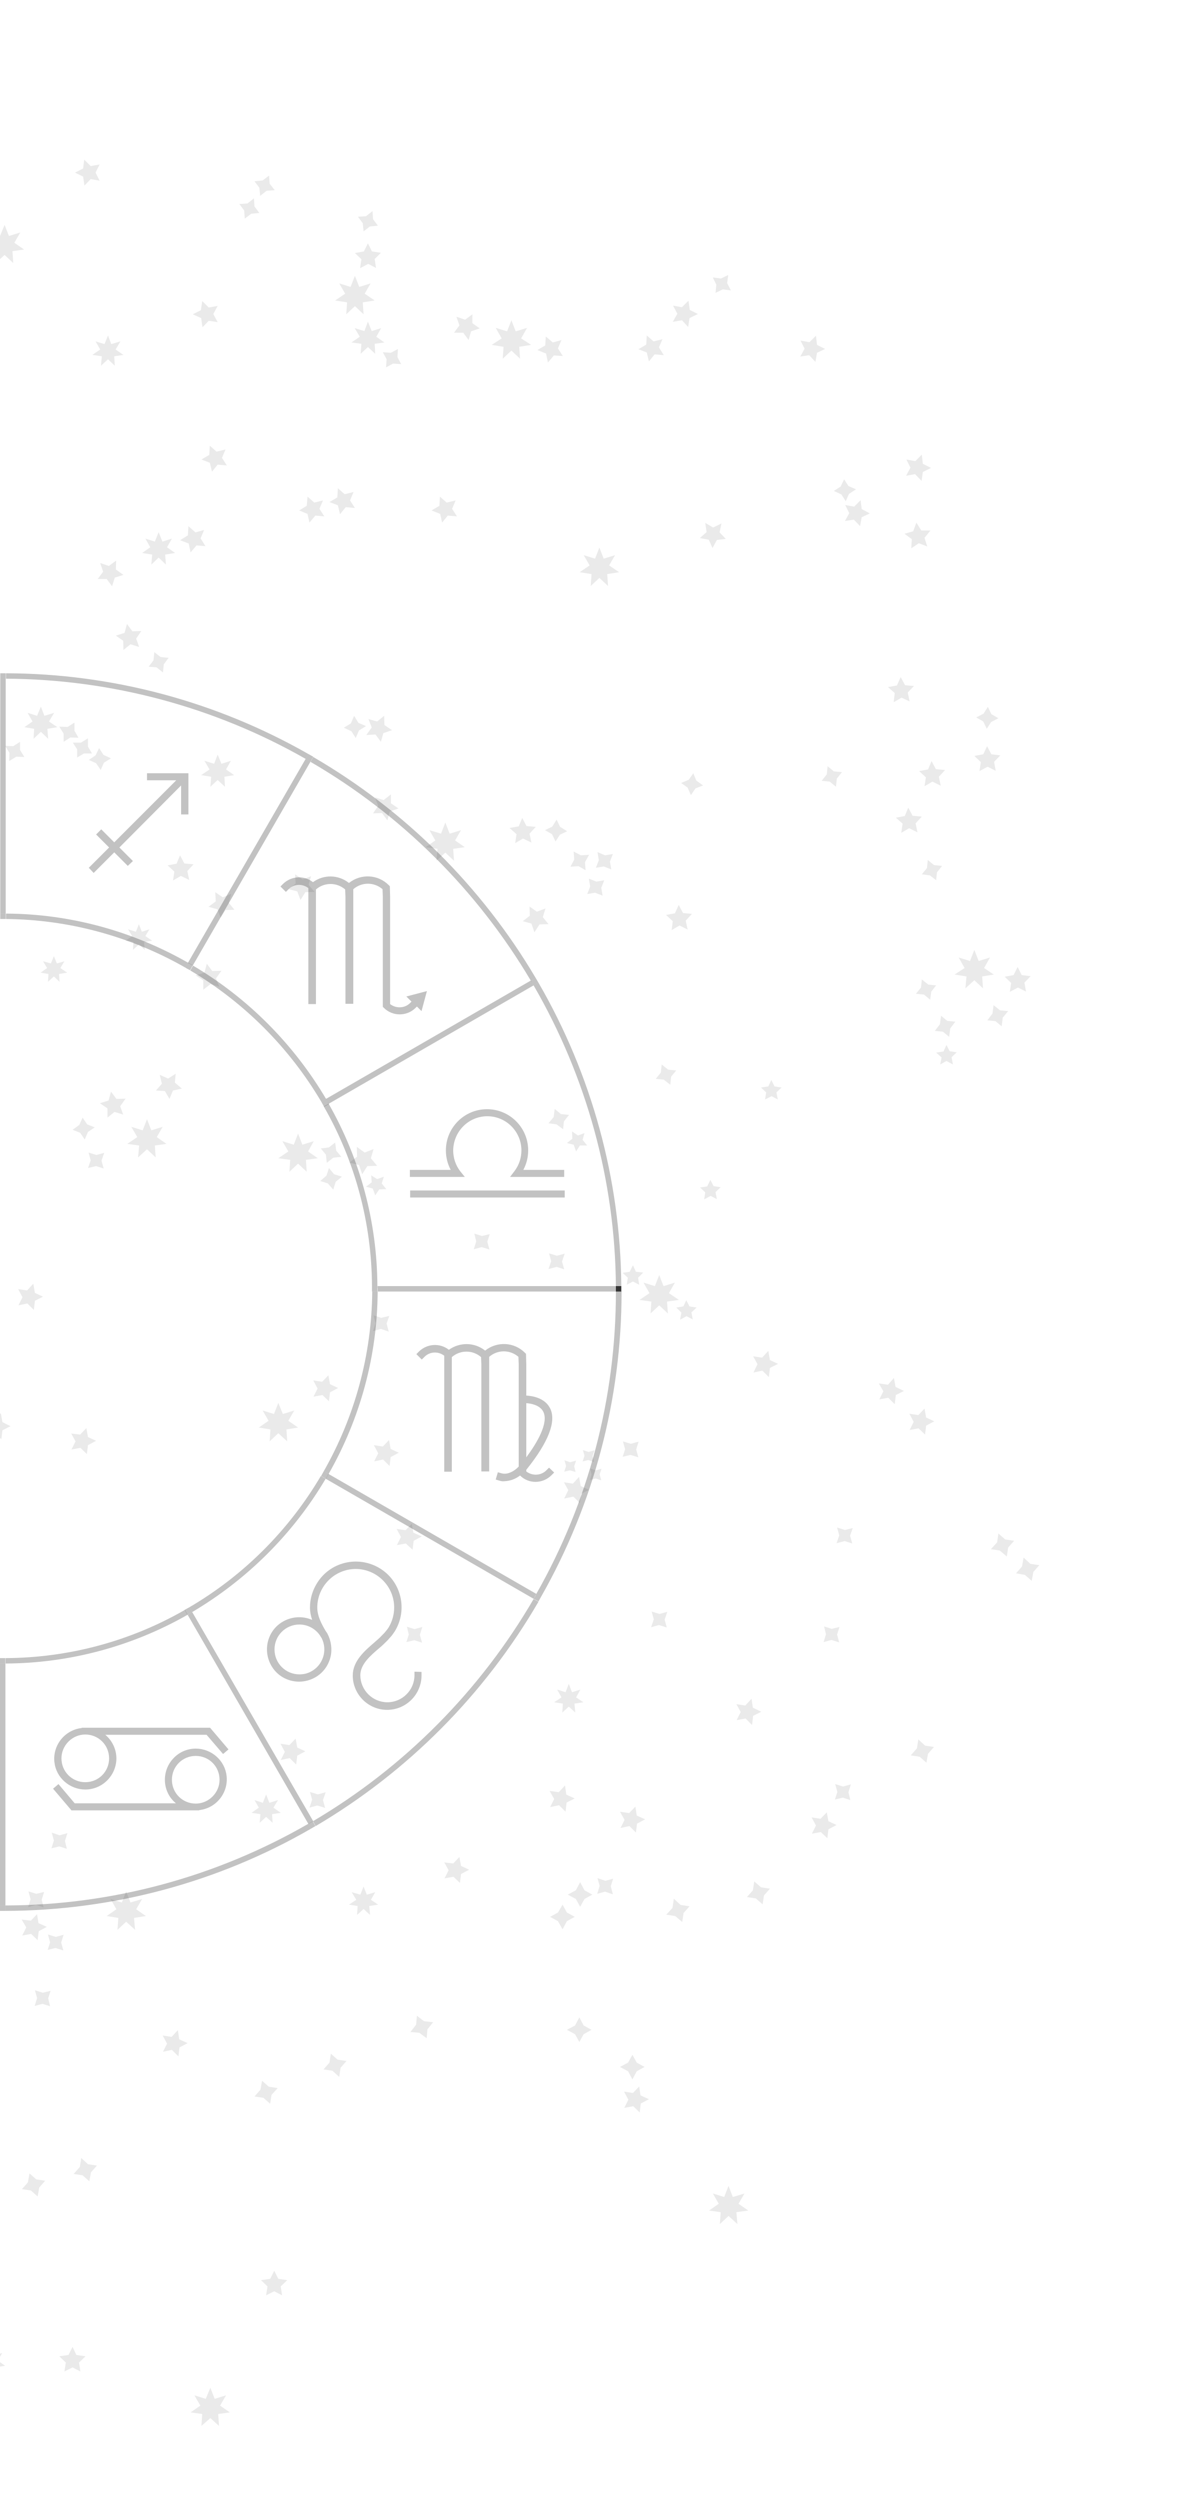 <?xml version="1.0" encoding="utf-8"?>
<!-- Generator: Adobe Illustrator 22.0.1, SVG Export Plug-In . SVG Version: 6.00 Build 0)  -->
<svg version="1.1" id="Layer_1" xmlns="http://www.w3.org/2000/svg" xmlns:xlink="http://www.w3.org/1999/xlink" x="0px" y="0px"
	 viewBox="0 0 435.5 922.7" style="enable-background:new 0 0 435.5 922.7;" xml:space="preserve">
<style type="text/css">
	.st0{opacity:0.15;}
	.st1{fill:#757575;}
	.st2{opacity:0.3;fill:#333333;enable-background:new    ;}
	.st3{fill:#333333;}
</style>
<title>astrology-demo</title>
<g class="st0">
	<polygon class="st1" points="-3.5,866.4 -2.3,869.4 0.8,868.5 -0.8,871.3 1.9,873.2 -1.3,873.7 -1.1,876.9 -3.5,874.7 -5.9,876.9 
		-5.7,873.7 -8.9,873.2 -6.2,871.3 -7.8,868.5 -4.7,869.4 	"/>
	<polygon class="st1" points="98.3,662.3 99.5,665.4 102.7,664.4 101,667.2 103.7,669.1 100.5,669.6 100.7,672.8 98.3,670.6 
		95.9,672.8 96.2,669.6 92.9,669.1 95.6,667.2 94,664.4 97.1,665.4 	"/>
	<polygon class="st1" points="210.1,621.5 211.3,624.6 214.4,623.6 212.8,626.5 215.5,628.3 212.2,628.8 212.5,632.1 210.1,629.9 
		207.7,632.1 207.9,628.8 204.7,628.3 207.4,626.5 205.8,623.6 208.9,624.6 	"/>
	<polygon class="st1" points="134.3,696.3 135.5,699.3 138.6,698.4 137,701.2 139.7,703 136.4,703.5 136.7,706.8 134.3,704.6 
		131.9,706.8 132.1,703.5 128.9,703 131.6,701.2 129.9,698.4 133.1,699.3 	"/>
	<polygon class="st1" points="54.3,413.1 55.9,417.2 60.1,415.9 57.9,419.7 61.5,422.2 57.2,422.8 57.5,427.2 54.3,424.2 51,427.2 
		51.4,422.8 47,422.2 50.7,419.7 48.5,415.9 52.7,417.2 	"/>
	<polygon class="st1" points="110.1,418.4 111.7,422.5 115.9,421.2 113.8,425 117.4,427.5 113,428.1 113.3,432.5 110.1,429.5 
		106.9,432.5 107.2,428.1 102.8,427.5 106.5,425 104.3,421.2 108.5,422.5 	"/>
	<polygon class="st1" points="164.5,303.6 166.1,307.7 170.3,306.4 168.1,310.2 171.7,312.7 167.4,313.3 167.7,317.7 164.5,314.7 
		161.2,317.7 161.6,313.3 157.2,312.7 160.8,310.2 158.6,306.4 162.9,307.7 	"/>
	<polygon class="st1" points="243.5,470.6 245.1,474.7 249.3,473.4 247.1,477.3 250.8,479.8 246.4,480.4 246.7,484.8 243.5,481.8 
		240.3,484.8 240.6,480.4 236.2,479.8 239.9,477.3 237.7,473.4 241.9,474.7 	"/>
	<polygon class="st1" points="1.7,83 3.3,87.1 7.5,85.8 5.3,89.6 8.9,92.1 4.6,92.7 4.9,97.1 1.7,94.1 -1.6,97.1 -1.3,92.7 
		-5.6,92.1 -2,89.6 -4.2,85.8 0,87.1 	"/>
	<polygon class="st1" points="131.1,101.8 132.7,105.9 136.9,104.6 134.7,108.4 138.4,110.9 134,111.6 134.3,116 131.1,113 
		127.9,116 128.2,111.6 123.8,110.9 127.5,108.4 125.3,104.6 129.5,105.9 	"/>
	<polygon class="st1" points="188.9,118.2 190.5,122.3 194.7,121 192.5,124.9 196.2,127.3 191.8,128 192.1,132.4 188.9,129.4 
		185.7,132.4 186,128 181.6,127.3 185.3,124.9 183.1,121 187.3,122.3 	"/>
	<polygon class="st1" points="221.4,202.1 223,206.2 227.2,204.9 225,208.7 228.7,211.2 224.3,211.9 224.6,216.3 221.4,213.3 
		218.2,216.3 218.5,211.9 214.1,211.2 217.8,208.7 215.6,204.9 219.8,206.2 	"/>
	<polygon class="st1" points="359.9,350.6 361.5,354.7 365.7,353.4 363.5,357.3 367.1,359.7 362.8,360.4 363.1,364.8 359.9,361.8 
		356.6,364.8 357,360.4 352.6,359.7 356.3,357.3 354.1,353.4 358.3,354.7 	"/>
	<polygon class="st1" points="135.9,118.7 137.3,122.2 140.8,121.1 139,124.3 142,126.4 138.4,126.9 138.6,130.6 135.9,128.1 
		133.2,130.6 133.5,126.9 129.8,126.4 132.9,124.3 131,121.1 134.6,122.2 	"/>
	<polygon class="st1" points="58.6,196.4 60,199.9 63.5,198.8 61.7,202 64.7,204.1 61,204.7 61.3,208.4 58.6,205.8 55.9,208.4 
		56.2,204.7 52.5,204.1 55.5,202 53.7,198.8 57.2,199.9 	"/>
	<polygon class="st1" points="15.1,260.8 16.4,264.2 20,263.1 18.1,266.3 21.2,268.4 17.5,269 17.8,272.7 15.1,270.1 12.4,272.7 
		12.6,269 9,268.4 12,266.3 10.2,263.1 13.7,264.2 	"/>
	<polygon class="st1" points="80.4,278.5 81.8,281.9 85.3,280.8 83.5,284 86.5,286.1 82.9,286.7 83.1,290.4 80.4,287.9 77.7,290.4 
		78,286.7 74.3,286.1 77.4,284 75.5,280.8 79.1,281.9 	"/>
	<polygon class="st1" points="51.3,341.1 52.4,343.9 55.2,343 53.7,345.5 56.2,347.2 53.2,347.7 53.5,350.6 51.3,348.6 49.1,350.6 
		49.3,347.7 46.4,347.2 48.8,345.5 47.3,343 50.2,343.9 	"/>
	<polygon class="st1" points="19.9,352.9 21,355.6 23.8,354.8 22.3,357.3 24.8,359 21.8,359.5 22,362.4 19.9,360.4 17.7,362.4 
		17.9,359.5 15,359 17.4,357.3 15.9,354.8 18.8,355.6 	"/>
	<polygon class="st1" points="39.9,123.8 41.1,127 44.5,126 42.7,129 45.6,131 42.2,131.5 42.4,135 39.9,132.6 37.3,135 37.6,131.5 
		34.1,131 37,129 35.3,126 38.6,127 	"/>
	<polygon class="st1" points="77.7,881.3 79.3,885.4 83.5,884.1 81.3,887.9 84.9,890.4 80.6,891 80.9,895.4 77.7,892.5 74.4,895.4 
		74.7,891 70.4,890.4 74,887.9 71.8,884.1 76,885.4 	"/>
	<polygon class="st1" points="269.1,806.8 270.7,810.9 275,809.6 272.8,813.4 276.4,815.9 272,816.5 272.4,820.9 269.1,817.9 
		265.9,820.9 266.2,816.5 261.9,815.9 265.5,813.4 263.3,809.6 267.5,810.9 	"/>
	<polygon class="st1" points="102.8,517.8 104.5,521.9 108.7,520.6 106.5,524.4 110.1,526.9 105.8,527.6 106.1,532 102.8,529 
		99.6,532 99.9,527.6 95.6,526.9 99.2,524.4 97,520.6 101.2,521.9 	"/>
	<polygon class="st1" points="46.6,698.1 48.2,702.2 52.5,700.9 50.3,704.7 53.9,707.2 49.5,707.9 49.9,712.3 46.6,709.3 
		43.4,712.3 43.7,707.9 39.4,707.2 43,704.7 40.8,700.9 45,702.2 	"/>
	<polygon class="st1" points="31.9,527.1 32.5,530.4 35.5,531.8 32.5,533.4 32.1,536.7 29.7,534.4 26.4,535 27.9,532 26.3,529.1 
		29.6,529.5 	"/>
	<polygon class="st1" points="12.3,473.8 12.9,477.2 15.9,478.6 12.9,480.1 12.5,483.5 10.1,481.1 6.8,481.8 8.3,478.8 6.7,475.8 
		10,476.3 	"/>
	<polygon class="st1" points="31.1,58.9 33.5,61.3 36.8,60.7 35.3,63.7 36.8,66.7 33.5,66.1 31.2,68.5 30.7,65.2 27.7,63.7 
		30.7,62.2 	"/>
	<polygon class="st1" points="74.7,111.1 77.1,113.5 80.4,112.9 78.8,115.9 80.4,118.9 77.1,118.4 74.8,120.8 74.3,117.4 71.2,116 
		74.2,114.5 	"/>
	<polygon class="st1" points="174.5,116 174.5,119.3 177.2,121.2 174,122.3 173.1,125.5 171.1,122.8 167.7,122.8 169.7,120.1 
		168.6,116.9 171.8,118 	"/>
	<polygon class="st1" points="42.9,206.9 42.8,210.2 45.6,212.2 42.4,213.2 41.4,216.4 39.4,213.7 36.1,213.7 38.1,211 37,207.8 
		40.2,208.9 	"/>
	<polygon class="st1" points="46.9,230.3 48.9,233 52.2,232.9 50.3,235.7 51.4,238.8 48.2,237.8 45.6,239.9 45.5,236.5 42.8,234.6 
		46,233.6 	"/>
	<polygon class="st1" points="76.4,355.7 78.4,358.4 81.8,358.3 79.8,361.1 81,364.2 77.8,363.2 75.1,365.3 75.1,361.9 72.3,360 
		75.5,359 	"/>
	<polygon class="st1" points="41,402.9 43,405.6 46.4,405.5 44.4,408.3 45.5,411.4 42.3,410.4 39.7,412.5 39.7,409.1 36.9,407.2 
		40.1,406.2 	"/>
	<polygon class="st1" points="64.9,396.3 64.6,399.6 67.2,401.8 63.9,402.5 62.6,405.6 60.9,402.7 57.6,402.5 59.8,400 59,396.7 
		62.1,398.1 	"/>
	<polygon class="st1" points="135.9,89.8 137.4,92.8 140.7,93.3 138.4,95.6 138.9,98.9 136,97.4 133,99 133.5,95.7 131.1,93.4 
		134.4,92.8 	"/>
	<polygon class="st1" points="201.6,124.2 204.2,126.4 207.4,125.5 206.1,128.6 207.9,131.4 204.6,131.2 202.4,133.8 201.7,130.5 
		198.5,129.2 201.4,127.5 	"/>
	<polygon class="st1" points="162.5,183.3 165,185.5 168.3,184.7 167,187.8 168.8,190.6 165.4,190.3 163.3,192.9 162.6,189.7 
		159.4,188.4 162.3,186.7 	"/>
	<polygon class="st1" points="124.8,180.2 127.3,182.4 130.6,181.6 129.3,184.7 131.1,187.5 127.7,187.2 125.6,189.8 124.8,186.5 
		121.7,185.3 124.6,183.6 	"/>
	<polygon class="st1" points="77.5,164.5 80,166.7 83.3,165.9 82,169 83.8,171.8 80.4,171.5 78.3,174.1 77.5,170.8 74.4,169.6 
		77.3,167.9 	"/>
	<polygon class="st1" points="66.5,315.7 68.1,318.7 71.5,319 69.2,321.5 69.9,324.8 66.8,323.3 63.9,325 64.4,321.7 61.9,319.4 
		65.2,318.8 	"/>
	<polygon class="st1" points="79.5,329.3 82.3,331.2 85.4,329.9 84.5,333.2 86.6,335.8 83.3,335.9 81.5,338.7 80.3,335.6 77,334.7 
		79.7,332.7 	"/>
	<polygon class="st1" points="109,322.7 111.8,324.6 114.9,323.4 114,326.6 116.2,329.2 112.8,329.3 111,332.2 109.8,329 
		106.6,328.2 109.2,326.1 	"/>
	<polygon class="st1" points="138.5,294.3 141.7,295.3 144.4,293.2 144.4,296.5 147.2,298.4 144,299.5 143.1,302.8 141.1,300.1 
		137.8,300.2 139.7,297.4 	"/>
	<polygon class="st1" points="136.1,265.4 139.3,266.3 141.9,264.2 142,267.6 144.8,269.5 141.6,270.6 140.7,273.8 138.7,271.1 
		135.3,271.3 137.3,268.5 	"/>
	<polygon class="st1" points="250.7,334 252.3,337 255.6,337.3 253.3,339.8 254,343.1 251,341.6 248.1,343.3 248.5,340 246,337.7 
		249.3,337.1 	"/>
	<polygon class="st1" points="335.5,298.1 337.1,301.1 340.5,301.4 338.2,303.9 338.9,307.2 335.8,305.7 332.9,307.4 333.4,304 
		330.9,301.8 334.2,301.2 	"/>
	<polygon class="st1" points="344.1,280.9 345.7,283.9 349.1,284.2 346.8,286.7 347.5,290 344.4,288.5 341.5,290.2 342,286.9 
		339.5,284.6 342.8,284 	"/>
	<polygon class="st1" points="192.9,301.9 194.5,304.9 197.9,305.2 195.6,307.7 196.3,311 193.2,309.5 190.3,311.2 190.8,307.9 
		188.2,305.6 191.6,305 	"/>
	<polygon class="st1" points="215.9,418.2 215.2,420.7 216.9,422.8 214.2,422.8 212.8,425 211.9,422.5 209.4,421.9 211.4,420.3 
		211.3,417.6 213.5,419.1 	"/>
	<polygon class="st1" points="266.2,438.2 264.3,440 264.8,442.6 262.5,441.4 260.1,442.7 260.5,440.1 258.6,438.3 261.2,437.9 
		262.4,435.5 263.6,437.8 	"/>
	<polygon class="st1" points="257.3,482.6 255.4,484.4 255.9,487 253.6,485.8 251.2,487.1 251.7,484.5 249.8,482.6 252.4,482.2 
		253.5,479.9 254.7,482.2 	"/>
	<polygon class="st1" points="237.6,469.7 235.7,471.6 236.1,474.2 233.8,473 231.5,474.2 231.9,471.6 230,469.8 232.6,469.4 
		233.8,467 234.9,469.4 	"/>
	<polygon class="st1" points="288.7,401.4 286.8,403.2 287.3,405.8 285,404.6 282.6,405.8 283,403.2 281.1,401.4 283.8,401 
		284.9,398.6 286.1,401 	"/>
	<polygon class="st1" points="353.4,388.4 351.5,390.2 352,392.9 349.6,391.6 347.3,392.9 347.8,390.3 345.8,388.5 348.5,388.1 
		349.6,385.7 350.8,388 	"/>
	<polygon class="st1" points="141.8,434.3 141,436.8 142.7,438.9 140.1,439 138.6,441.2 137.7,438.7 135.2,438 137.3,436.4 
		137.1,433.8 139.3,435.2 	"/>
	<polygon class="st1" points="138,424.1 137,427.5 139.3,430.3 135.7,430.4 133.8,433.4 132.6,430 129.1,429.1 131.9,426.9 
		131.8,423.3 134.7,425.4 	"/>
	<polygon class="st1" points="201.5,335.3 200.5,338.5 202.6,341.1 199.3,341.2 197.4,344.1 196.3,340.9 193.1,340 195.7,338 
		195.6,334.6 198.3,336.5 	"/>
	<polygon class="st1" points="364.6,275.4 366.2,278.4 369.5,278.8 367.2,281.2 367.8,284.5 364.8,283 361.8,284.6 362.3,281.3 
		359.9,279 363.2,278.4 	"/>
	<polygon class="st1" points="375.9,356.9 377.4,359.9 380.7,360.3 378.4,362.7 379,366 376,364.5 373,366.1 373.5,362.8 
		371.1,360.5 374.4,359.9 	"/>
	<polygon class="st1" points="332.7,249.9 334.3,252.9 337.6,253.2 335.3,255.6 336,258.9 333,257.5 330.1,259.2 330.5,255.8 
		328,253.6 331.3,253 	"/>
	<polygon class="st1" points="69.6,194.2 72.2,196.5 75.4,195.6 74.1,198.7 75.9,201.6 72.6,201.3 70.4,203.9 69.7,200.6 
		66.5,199.4 69.4,197.6 	"/>
	<polygon class="st1" points="113.6,183.3 116.1,185.5 119.3,184.7 118,187.8 119.8,190.6 116.5,190.3 114.3,192.9 113.6,189.7 
		110.5,188.4 113.3,186.7 	"/>
	<polygon class="st1" points="238.9,123.8 241.4,126 244.7,125.2 243.4,128.2 245.2,131.1 241.8,130.8 239.7,133.4 238.9,130.1 
		235.8,128.9 238.7,127.2 	"/>
	<polygon class="st1" points="254.3,111 254.8,114.4 257.8,115.9 254.7,117.4 254.2,120.7 251.9,118.2 248.5,118.8 250.2,115.8 
		248.6,112.8 251.9,113.4 	"/>
	<polygon class="st1" points="301.4,123.9 301.8,127.3 304.8,128.8 301.8,130.2 301.2,133.6 298.9,131.1 295.6,131.6 297.2,128.7 
		295.7,125.7 299,126.3 	"/>
	<polygon class="st1" points="340.5,167.8 340.9,171.2 343.9,172.7 340.9,174.2 340.4,177.5 338,175 334.7,175.6 336.3,172.6 
		334.8,169.6 338.1,170.2 	"/>
	<polygon class="st1" points="317.9,184.6 318.3,187.9 321.3,189.5 318.3,190.9 317.7,194.2 315.4,191.8 312.1,192.3 313.7,189.4 
		312.2,186.4 315.5,187 	"/>
	<polygon class="st1" points="266.5,193.2 265.8,196.5 268.1,198.9 264.8,199.3 263.2,202.3 261.8,199.2 258.5,198.6 261,196.4 
		260.5,193 263.4,194.7 	"/>
	<polygon class="st1" points="338.5,192.9 340.3,195.8 343.7,195.8 341.5,198.5 342.5,201.7 339.4,200.5 336.6,202.4 336.8,199 
		334.1,197 337.3,196.1 	"/>
	<polygon class="st1" points="13.7,706.5 14.2,709.8 17.3,711.2 14.3,712.8 13.9,716.1 11.5,713.8 8.2,714.4 9.7,711.4 8,708.5 
		11.4,708.9 	"/>
	<polygon class="st1" points="65.7,749.3 66.2,752.7 69.3,754.1 66.3,755.7 65.9,759 63.5,756.6 60.2,757.3 61.7,754.3 60.1,751.3 
		63.4,751.8 	"/>
	<polygon class="st1" points="169.7,685.4 170.3,688.7 173.3,690.1 170.3,691.7 169.9,695 167.5,692.7 164.2,693.3 165.7,690.3 
		164.1,687.4 167.4,687.8 	"/>
	<polygon class="st1" points="236.1,770.1 236.6,773.4 239.7,774.8 236.7,776.4 236.3,779.7 233.9,777.4 230.6,778 232.1,775 
		230.5,772 233.8,772.5 	"/>
	<polygon class="st1" points="109.2,641.7 109.8,645 112.8,646.4 109.8,648 109.4,651.3 107,648.9 103.7,649.6 105.2,646.6 
		103.6,643.6 106.9,644.1 	"/>
	<polygon class="st1" points="0.3,521.6 0.9,524.9 3.9,526.4 0.9,527.9 0.5,531.2 -1.9,528.9 -5.2,529.5 -3.7,526.5 -5.3,523.6 
		-2,524.1 	"/>
	<polygon class="st1" points="143.7,531.5 144.3,534.8 147.3,536.2 144.3,537.8 143.9,541.1 141.5,538.7 138.2,539.4 139.7,536.4 
		138.1,533.4 141.4,533.9 	"/>
	<polygon class="st1" points="121.3,507.6 121.9,510.9 124.9,512.3 121.9,513.9 121.5,517.2 119.1,514.9 115.8,515.5 117.3,512.5 
		115.7,509.5 119,510 	"/>
	<polygon class="st1" points="152.1,562.4 152.7,565.7 155.8,567.1 152.8,568.7 152.4,572 149.9,569.7 146.6,570.3 148.1,567.3 
		146.5,564.3 149.8,564.8 	"/>
	<polygon class="st1" points="208.7,659 209.2,662.4 212.3,663.8 209.3,665.3 208.9,668.7 206.5,666.3 203.2,667 204.7,664 203,661 
		206.4,661.5 	"/>
	<polygon class="st1" points="305.4,668.9 306,672.2 309,673.6 306,675.2 305.6,678.5 303.2,676.2 299.9,676.8 301.4,673.8 
		299.8,670.8 303.1,671.3 	"/>
	<polygon class="st1" points="234.7,666.8 235.2,670.1 238.3,671.5 235.3,673.1 234.9,676.4 232.5,674 229.2,674.7 230.7,671.7 
		229,668.7 232.4,669.2 	"/>
	<polygon class="st1" points="277.6,627 278.1,630.3 281.2,631.8 278.2,633.3 277.8,636.7 275.4,634.3 272.1,634.9 273.6,631.9 
		272,629 275.3,629.5 	"/>
	<polygon class="st1" points="213.9,545.1 214.5,548.5 217.6,549.9 214.6,551.4 214.2,554.8 211.8,552.4 208.4,553.1 209.9,550 
		208.3,547.1 211.6,547.6 	"/>
	<polygon class="st1" points="330.2,508.6 330.8,511.9 333.9,513.4 330.9,514.9 330.5,518.3 328.1,515.9 324.8,516.5 326.3,513.5 
		324.6,510.6 328,511.1 	"/>
	<polygon class="st1" points="283.8,498.6 284.4,502 287.4,503.4 284.4,504.9 284,508.3 281.6,505.9 278.3,506.6 279.8,503.5 
		278.2,500.6 281.5,501.1 	"/>
	<polygon class="st1" points="341.5,519.9 342.1,523.2 345.1,524.6 342.1,526.2 341.7,529.5 339.3,527.2 336,527.8 337.5,524.8 
		335.9,521.8 339.2,522.3 	"/>
	<polygon class="st1" points="26.8,866.2 28.2,869.2 31.6,869.7 29.2,872 29.7,875.3 26.8,873.8 23.8,875.3 24.3,872 21.9,869.7 
		25.3,869.2 	"/>
	<polygon class="st1" points="101.3,838.1 102.8,841.1 106.1,841.6 103.7,843.9 104.2,847.2 101.3,845.7 98.3,847.2 98.8,843.9 
		96.4,841.6 99.8,841.1 	"/>
	<polygon class="st1" points="238.1,762.9 235.2,764.5 233.6,767.5 232,764.5 229,762.9 232,761.3 233.6,758.4 235.2,761.3 	"/>
	<polygon class="st1" points="218.5,749.2 215.6,750.8 214,753.7 212.4,750.8 209.4,749.2 212.4,747.6 214,744.6 215.6,747.6 	"/>
	<polygon class="st1" points="212.3,707.5 209.4,709.1 207.8,712.1 206.1,709.1 203.2,707.5 206.1,705.9 207.8,703 209.4,705.9 	"/>
	<polygon class="st1" points="218.8,699.3 215.9,700.9 214.3,703.8 212.7,700.9 209.7,699.3 212.7,697.7 214.3,694.7 215.9,697.7 	
		"/>
	<polygon class="st1" points="160,746.4 157.9,749 157.6,752.3 154.9,750.3 151.6,750 153.7,747.3 154,744 156.6,746 	"/>
	<polygon class="st1" points="128,760.7 125.8,763.2 125.3,766.6 122.8,764.3 119.5,763.8 121.7,761.3 122.2,758 124.7,760.2 	"/>
	<polygon class="st1" points="254.7,703.6 252.5,706.1 252,709.4 249.4,707.2 246.1,706.7 248.4,704.2 248.9,700.8 251.4,703.1 	"/>
	<polygon class="st1" points="284.4,697.1 282.2,699.6 281.7,702.9 279.2,700.7 275.9,700.2 278.1,697.7 278.6,694.4 281.1,696.6 	
		"/>
	<polygon class="st1" points="345,644.8 342.8,647.3 342.2,650.6 339.7,648.4 336.4,647.9 338.7,645.3 339.2,642 341.7,644.3 	"/>
	<polygon class="st1" points="383.9,577.7 381.7,580.2 381.1,583.5 378.6,581.3 375.3,580.7 377.5,578.2 378.1,574.9 380.6,577.2 	
		"/>
	<polygon class="st1" points="374.6,568.7 372.4,571.2 371.9,574.5 369.3,572.3 366,571.8 368.3,569.3 368.8,566 371.3,568.2 	"/>
	<polygon class="st1" points="314.3,658.6 313.4,661.5 314.1,664.4 311.3,663.5 308.4,664.2 309.3,661.4 308.5,658.5 311.4,659.4 	
		"/>
	<polygon class="st1" points="226.5,693.4 225.6,696.2 226.4,699.2 223.5,698.2 220.6,699 221.5,696.1 220.7,693.2 223.6,694.2 	"/>
	<polygon class="st1" points="310.1,600.5 309.2,603.3 310,606.2 307.1,605.3 304.2,606.1 305.1,603.2 304.4,600.3 307.2,601.2 	"/>
	<polygon class="st1" points="315,564 314,566.8 314.8,569.7 312,568.8 309,569.6 310,566.7 309.2,563.8 312.1,564.7 	"/>
	<polygon class="st1" points="180.9,455.5 180,458.3 180.8,461.2 177.9,460.3 175,461.1 175.9,458.2 175.2,455.3 178,456.2 	"/>
	<polygon class="st1" points="208.6,462.7 207.6,465.6 208.4,468.5 205.6,467.6 202.6,468.4 203.6,465.5 202.8,462.6 205.7,463.5 	
		"/>
	<polygon class="st1" points="143.8,485.7 142.8,488.5 143.6,491.5 140.7,490.5 137.8,491.3 138.7,488.4 138,485.5 140.8,486.4 	"/>
	<polygon class="st1" points="38.5,425.5 37.5,428.4 38.3,431.3 35.5,430.4 32.5,431.1 33.5,428.3 32.7,425.4 35.6,426.3 	"/>
	<polygon class="st1" points="246.5,594.9 245.5,597.8 246.3,600.7 243.4,599.8 240.5,600.6 241.5,597.7 240.7,594.8 243.6,595.7 	
		"/>
	<polygon class="st1" points="235.9,532.1 235,535 235.8,537.9 232.9,537 230,537.7 230.9,534.9 230.1,532 233,532.9 	"/>
	<polygon class="st1" points="219.6,535.3 218.9,537.4 219.4,539.6 217.3,538.9 215.2,539.4 215.9,537.3 215.3,535.2 217.4,535.9 	
		"/>
	<polygon class="st1" points="222.2,542.1 221.5,544.2 222.1,546.4 220,545.7 217.9,546.3 218.5,544.2 218,542 220.1,542.7 	"/>
	<polygon class="st1" points="212.8,539.1 212.1,541.2 212.6,543.3 210.5,542.7 208.4,543.2 209.1,541.1 208.5,539 210.6,539.7 	"/>
	<polygon class="st1" points="156,600.5 155.1,603.4 155.9,606.3 153,605.4 150.1,606.1 151,603.3 150.3,600.4 153.1,601.3 	"/>
	<polygon class="st1" points="24.9,676.6 24,679.5 24.7,682.4 21.9,681.5 19,682.2 19.9,679.3 19.1,676.4 22,677.4 	"/>
	<polygon class="st1" points="36.6,276.1 38.2,278.6 41,279.9 38.4,281.5 37.2,284.2 35.5,281.7 32.8,280.5 35.3,278.8 	"/>
	<polygon class="st1" points="32.5,272.5 32.5,275.6 34,278.1 31,278.1 28.5,279.6 28.5,276.6 26.9,274.1 29.9,274.1 	"/>
	<polygon class="st1" points="7.4,273.8 7.4,276.8 9,279.4 6,279.3 3.4,280.9 3.5,277.9 1.9,275.3 4.9,275.4 	"/>
	<polygon class="st1" points="27.5,266.7 27.5,269.7 29,272.3 26,272.2 23.5,273.8 23.5,270.8 21.9,268.2 25,268.3 	"/>
	<polygon class="st1" points="99.4,64.8 99.6,67.8 101.5,70.2 98.5,70.4 96.1,72.3 95.8,69.3 94,66.9 97,66.6 	"/>
	<polygon class="st1" points="93.8,73.2 94,76.2 95.8,78.6 92.8,78.9 90.4,80.7 90.2,77.7 88.4,75.3 91.4,75.1 	"/>
	<polygon class="st1" points="137.6,77.9 137.8,80.9 139.6,83.3 136.6,83.6 134.3,85.4 134,82.4 132.2,80 135.2,79.8 	"/>
	<polygon class="st1" points="147,128.8 146.8,131.8 148.2,134.4 145.2,134.2 142.6,135.6 142.8,132.6 141.4,130 144.4,130.2 	"/>
	<polygon class="st1" points="62.3,242.8 60.5,245.2 60.2,248.2 57.8,246.3 54.9,246.1 56.7,243.7 57,240.7 59.3,242.5 	"/>
	<polygon class="st1" points="316.2,180.6 313.6,182.3 312.4,185 310.8,182.5 308,181.2 310.5,179.6 311.8,176.9 313.4,179.4 	"/>
	<polygon class="st1" points="135.2,268 132.6,269.6 131.4,272.4 129.8,269.9 127,268.6 129.6,267 130.8,264.2 132.4,266.8 	"/>
	<polygon class="st1" points="259.7,289.9 256.9,291 255.2,293.5 254,290.7 251.6,289 254.4,287.8 256.1,285.4 257.2,288.1 	"/>
	<polygon class="st1" points="226.4,315.2 225.3,318 225.8,320.9 223,319.8 220.1,320.3 221.2,317.5 220.7,314.5 223.5,315.7 	"/>
	<polygon class="st1" points="223.2,324.9 222.1,327.7 222.6,330.6 219.8,329.5 216.9,330 218,327.2 217.5,324.3 220.3,325.4 	"/>
	<polygon class="st1" points="368.8,265.1 366.1,266.5 364.5,269 363.2,266.3 360.6,264.8 363.3,263.4 364.9,260.9 366.2,263.6 	"/>
	<polygon class="st1" points="209.5,306.8 206.8,308.1 205.2,310.6 203.9,307.9 201.3,306.4 204,305.1 205.6,302.5 206.9,305.2 	"/>
	<polygon class="st1" points="217.6,315.5 216.1,318.2 216.3,321.2 213.7,319.7 210.7,319.9 212.1,317.3 211.9,314.3 214.6,315.7 	
		"/>
	<polygon class="st1" points="269,101.5 268.6,104.5 270,107.2 267,106.8 264.3,108.1 264.6,105.1 263.3,102.4 266.3,102.8 	"/>
	<polygon class="st1" points="35,416.1 32.5,417.8 31.3,420.6 29.6,418.1 26.8,417 29.3,415.2 30.5,412.5 32.2,415 	"/>
	<polygon class="st1" points="210.2,411.5 208.3,413.9 208,416.8 205.6,415 202.6,414.6 204.5,412.3 204.9,409.3 207.2,411.2 	"/>
	<polygon class="st1" points="249.8,395.1 247.9,397.4 247.6,400.4 245.2,398.5 242.2,398.2 244.1,395.9 244.4,392.9 246.8,394.8 	
		"/>
	<polygon class="st1" points="370,378.8 370.4,375.6 372.4,373.2 369.4,372.9 367,371 366.6,374.1 364.7,376.6 367.7,376.9 	"/>
	<polygon class="st1" points="350.6,382.7 351,379.6 352.9,377.1 349.9,376.8 347.6,374.9 347.2,378 345.3,380.5 348.3,380.8 	"/>
	<polygon class="st1" points="345.8,363.7 344,366 343.6,369 341.3,367.1 338.3,366.8 340.2,364.5 340.5,361.5 342.9,363.4 	"/>
	<polygon class="st1" points="348,319.6 346.1,322 345.8,324.9 343.5,323.1 340.5,322.7 342.4,320.4 342.7,317.4 345,319.3 	"/>
	<polygon class="st1" points="311,285 309.1,287.4 308.8,290.4 306.5,288.5 303.5,288.2 305.4,285.8 305.7,282.8 308,284.7 	"/>
	<polygon class="st1" points="126.3,434.3 124,436.2 123.1,439.1 121.1,436.8 118.3,435.9 120.6,433.9 121.5,431.1 123.4,433.4 	"/>
	<polygon class="st1" points="126.1,427 123.1,427.3 120.7,429.2 120.4,426.2 118.5,423.9 121.5,423.5 123.8,421.7 124.2,424.7 	"/>
	<polygon class="st1" points="16.3,698.3 15.4,701.2 16.1,704 13.3,703.1 10.4,703.9 11.3,701 10.5,698.1 13.4,699 	"/>
	<polygon class="st1" points="23.5,714.1 22.6,717 23.4,719.9 20.5,719 17.6,719.7 18.5,716.9 17.7,714 20.6,714.9 	"/>
	<polygon class="st1" points="18.7,734.8 17.8,737.6 18.5,740.5 15.7,739.6 12.8,740.4 13.7,737.5 12.9,734.6 15.8,735.5 	"/>
	<polygon class="st1" points="120.3,661.5 119.3,664.4 120.1,667.3 117.2,666.4 114.3,667.2 115.3,664.3 114.5,661.4 117.4,662.3 	
		"/>
	<polygon class="st1" points="102.6,770.7 100.3,773.2 99.8,776.5 97.3,774.3 94,773.8 96.2,771.3 96.8,768 99.3,770.2 	"/>
	<polygon class="st1" points="35.8,799.3 33.6,801.8 33,805.1 30.5,802.9 27.2,802.4 29.5,799.8 30,796.5 32.5,798.8 	"/>
	<polygon class="st1" points="16.7,804.9 14.5,807.4 13.9,810.7 11.4,808.5 8.1,808 10.3,805.5 10.9,802.2 13.4,804.4 	"/>
</g>
<path class="st2" d="M31.5,660.5c6.3,0,11.4-5.1,11.5-11.4c0-3.4-1.5-6.6-4.1-8.8h37.4l6.1,7.1l2-1.7l-6.8-8H30.2v0.1
	c-6.3,0.7-10.8,6.4-10.1,12.6C20.7,656.1,25.7,660.5,31.5,660.5L31.5,660.5z M31.5,640.2c4.9,0,8.8,3.9,8.8,8.8s-3.9,8.8-8.8,8.8
	s-8.8-3.9-8.8-8.8l0,0C22.7,644.2,26.7,640.2,31.5,640.2L31.5,640.2z"/>
<path class="st2" d="M72.3,645.4c-6.3,0-11.4,5.2-11.4,11.5c0,3.4,1.5,6.6,4.1,8.7H27.6l-6-7.1l-2,1.7l6.8,8h47.2v-0.1
	c6.3-0.7,10.8-6.4,10.1-12.6C83.1,649.8,78.1,645.4,72.3,645.4L72.3,645.4z M72.3,665.7c-4.9,0-8.8-3.9-8.8-8.8
	c0-4.9,3.9-8.8,8.8-8.8s8.8,3.9,8.8,8.8l0,0C81.1,661.7,77.1,665.7,72.3,665.7z"/>
<rect x="151.5" y="439.4" class="st2" width="57.1" height="2.6"/>
<path class="st2" d="M208.7,434.4h-20.3l1.6-2.1c1.7-2.2,2.6-4.9,2.6-7.7c0-6.9-5.6-12.6-12.6-12.6c-6.9,0-12.5,5.6-12.6,12.6
	c0,2.8,0.9,5.5,2.6,7.7l1.7,2.1h-20.3v-2.6h15.1c-1.2-2.2-1.8-4.7-1.8-7.2c0-8.4,6.8-15.2,15.2-15.2s15.2,6.8,15.2,15.2
	c0,2.5-0.6,5-1.8,7.2h15.1v2.6H208.7z"/>
<polygon class="st2" points="54.3,285.4 54.3,288 65.1,288 42.2,310.9 37.4,306.1 35.5,308 40.3,312.8 32.8,320.3 34.6,322.2 
	42.2,314.6 47.2,319.6 49.1,317.8 44.1,312.8 66.9,289.9 66.9,300.6 69.6,300.6 69.6,285.4 "/>
<path class="st2" d="M153.1,617v1.3c0,5.5-4.5,10-10,10s-10-4.5-10-10c0-4,3.7-7.2,7-10c1.1-0.9,2.1-1.9,3.1-2.9l0.7-0.8
	c0.8-0.8,1.4-1.7,2-2.6c4.8-8,2.3-18.4-5.7-23.2s-18.4-2.3-23.2,5.7c-1.6,2.6-2.5,5.7-2.5,8.8c0,1.6,0.3,3.1,0.8,4.6
	c-6-2.6-13.1,0.1-15.7,6.1s0.1,13.1,6.1,15.7c6,2.6,13.1-0.1,15.7-6.1c1.4-3.1,1.3-6.7-0.1-9.9l0,0l-0.2-0.4
	c-0.2-0.5-0.5-0.9-0.8-1.3c-1.7-2.9-3.1-5.6-3.1-8.7c0-7.8,6.4-14.2,14.2-14.2s14.2,6.4,14.2,14.2c0,2.6-0.7,5.1-2,7.3
	c-0.5,0.8-1.1,1.5-1.7,2.2l-0.8,0.8c-0.9,1-1.9,1.8-2.9,2.7c-3.5,3-7.9,6.8-7.9,12.1c0,7,5.7,12.7,12.7,12.7s12.7-5.7,12.7-12.7
	v-1.3L153.1,617z M110.6,618c-5.1,0-9.2-4.1-9.2-9.2c0-5.1,4.1-9.2,9.2-9.2c3,0,5.8,1.5,7.5,3.9c0.1,0.2,0.2,0.3,0.3,0.5l0.4,0.6
	c2.3,4.5,0.5,10.1-4,12.4C113.5,617.7,112.1,618,110.6,618L110.6,618z"/>
<path class="st2" d="M157.7,365.8l-7.6,2l1.9,1.9l-0.5,0.5c-2,2-5.2,2.1-7.4,0.4V331l-0.1-3.9l-0.4-0.4c-4-4-10.3-4.3-14.7-0.8
	c-3.9-3.1-9.3-3.2-13.3-0.3c-3.3-2.6-8-2.3-11,0.6l-1,1l2,2l1-1c2-2,5.1-2.1,7.3-0.4v42.8h2.8v-42.3c3.1-2.7,7.7-2.7,10.8,0l0.1,2.7
	v39.5h2.9v-42.3c3.1-2.7,7.7-2.7,10.8,0l0.1,2.7v40.7l0.4,0.4c3.2,3.2,8.5,3.2,11.7,0l0.5-0.5l1.7,1.7L157.7,365.8z"/>
<path class="st2" d="M202.8,541.7l-1,1c-2,2-5.2,2.1-7.4,0.4v-0.6c8.2-10.2,11.2-17.9,8.8-22.7c-2-4-6.9-4.6-8.8-4.7v-11.5l-0.1-3.9
	l-0.4-0.4c-4-4-10.3-4.3-14.7-0.8c-3.9-3.1-9.3-3.2-13.4-0.3c-3.3-2.6-8-2.3-11,0.6l-1,1l2,2l1-1c2-2,5.1-2.1,7.3-0.4v42.8h2.8
	v-42.3c3.1-2.7,7.7-2.7,10.8,0l0.1,2.7v39.5h2.9v-42.3c3.1-2.7,7.7-2.7,10.8,0l0.1,2.7v37.8c-1.6,1.7-4.1,3.1-6.3,2.5l-1.4-0.4
	l-0.8,2.7l1.4,0.4c0.6,0.2,1.2,0.3,1.9,0.2c2.1-0.1,4-0.8,5.7-2.1c3.2,3.2,8.4,3.1,11.6-0.1l1-1L202.8,541.7z M200.7,521.1
	c2,4.1-2.3,11.4-6.3,16.8v-20C195.9,518,199.4,518.5,200.7,521.1z"/>
<path class="st2" d="M227.5,476.9c0,39.1-10.1,77.5-29.4,111.4l1.8,1c19.5-34.3,29.7-73,29.7-112.5v-0.2h-2L227.5,476.9z"/>
<path class="st2" d="M115.6,672.2l1,1.8c34.1-20.1,62.4-48.6,82.3-82.8l-1.8-1C177.4,624,149.4,652.3,115.6,672.2z"/>
<path class="st2" d="M2,703.3v2c39.6-0.1,78.5-10.5,112.8-30.3l-1-1.8C79.8,692.8,41.3,703.2,2,703.3z"/>
<path class="st2" d="M227.5,474.7h2c-0.3-39.4-10.9-78-30.6-112l-1.8,1C216.7,397.5,227.2,435.7,227.5,474.7z"/>
<path class="st2" d="M196.1,362l1.8-1c-20-33.8-48.3-61.9-82.2-81.6l-1,1.8C148.3,300.7,176.3,328.6,196.1,362z"/>
<path class="st2" d="M112.9,280.1l1-1.8c-34-19.4-72.5-29.7-111.7-29.8v2C41,250.7,79.2,260.9,112.9,280.1z"/>
<path class="st2" d="M1,337.2h1.1v-88.7h-2v88.7H1z"/>
<path class="st2" d="M1,614c-0.4,0-0.7,0-1.1,0v89.3H2V614C1.7,614,1.4,614,1,614z"/>
<path class="st2" d="M1.2,703.3H0v2h2v-2H1.2z"/>
<path class="st2" d="M69.3,596l44.6,77.2l1.8-1L71,595C70.4,595.3,69.8,595.7,69.3,596z"/>
<path class="st2" d="M113.8,673.2l1,1.8l1.7-1l-1-1.8L113.8,673.2z"/>
<path class="st2" d="M120.3,545.8l76.8,44.3c0.3-0.6,0.7-1.2,1-1.8L121.3,544C121,544.6,120.7,545.2,120.3,545.8z"/>
<path class="st2" d="M197.1,590.1l1.8,1l1-1.8l-1.8-1C197.8,589,197.5,589.5,197.1,590.1z"/>
<path class="st2" d="M139.5,475.6c0,0.4,0,0.8,0,1.1h88.1c0-0.7,0-1.4,0-2h-88.1C139.4,475,139.5,475.3,139.5,475.6z"/>
<path class="st3" d="M227.5,474.7c0,0.7,0,1.4,0,2h2c0-0.7,0-1.4,0-2H227.5z"/>
<path class="st2" d="M121.4,407.4l75.7-43.7c-0.3-0.6-0.7-1.2-1-1.8l-75.7,43.7C120.8,406.2,121.1,406.8,121.4,407.4z"/>
<path class="st2" d="M197.1,363.7l1.8-1l-1-1.7l-1.8,1C196.4,362.5,196.8,363.1,197.1,363.7z"/>
<path class="st2" d="M71.2,356.4l43.5-75.3l-1.8-1l-43.5,75.3C70,355.7,70.6,356,71.2,356.4z"/>
<path class="st2" d="M114.7,281.1l1-1.8l-1.8-1l-1,1.8L114.7,281.1z"/>
<path class="st2" d="M2,612v2c23.6-0.1,46.8-6.3,67.3-18l-1-1.8C48.1,605.8,25.3,611.9,2,612z"/>
<path class="st2" d="M137.4,474.7h2c-0.1-23.6-6.3-46.8-18-67.3l-1.8,1C131.2,428.6,137.3,451.5,137.4,474.7z"/>
<path class="st2" d="M68.4,357.1l1-1.8c-20.5-11.7-43.6-18-67.2-18.1v2C25.4,339.4,48.2,345.6,68.4,357.1z"/>
<path class="st2" d="M119.6,543l1.8,1c11.7-20.5,18-43.7,18.1-67.3h-2C137.3,500,131.1,522.8,119.6,543z"/>
<path class="st2" d="M118.7,406.7l1.8-1c-12-20.3-28.9-37.3-49.2-49.3l-1,1.8C90.2,370,106.9,386.7,118.7,406.7z"/>
<path class="st2" d="M70,593.2l1,1.8c20.3-12,37.3-28.9,49.3-49.2l-1.8-1C106.7,564.8,90,581.5,70,593.2z"/>
<path class="st2" d="M1,339.2h1.1v-2H1H0.1v2H1z"/>
<path class="st2" d="M1,612c-0.4,0-0.7,0-1.1,0v2c0.4,0,0.8,0,1.1,0s0.6,0,0.9,0v-2C1.7,612,1.4,612,1,612z"/>
<path class="st2" d="M68.2,594.2l1,1.8c0.6-0.3,1.2-0.7,1.8-1l-1-1.8L68.2,594.2z"/>
<path class="st2" d="M118.6,544.8l1.8,1c0.3-0.6,0.7-1.2,1-1.8l-1.8-1L118.6,544.8z"/>
<path class="st2" d="M137.4,475.6c0,0.4,0,0.8,0,1.1h2c0-0.4,0-0.7,0-1.1s0-0.6,0-0.9h-2C137.4,475,137.4,475.3,137.4,475.6z"/>
<path class="st2" d="M118.7,406.7c0.3,0.6,0.7,1.2,1,1.8l1.8-1c-0.3-0.6-0.7-1.2-1-1.8L118.7,406.7z"/>
<path class="st2" d="M70.2,358.1l1-1.8c-0.6-0.4-1.2-0.7-1.8-1l-1,1.8C69,357.5,69.6,357.8,70.2,358.1z"/>
</svg>
